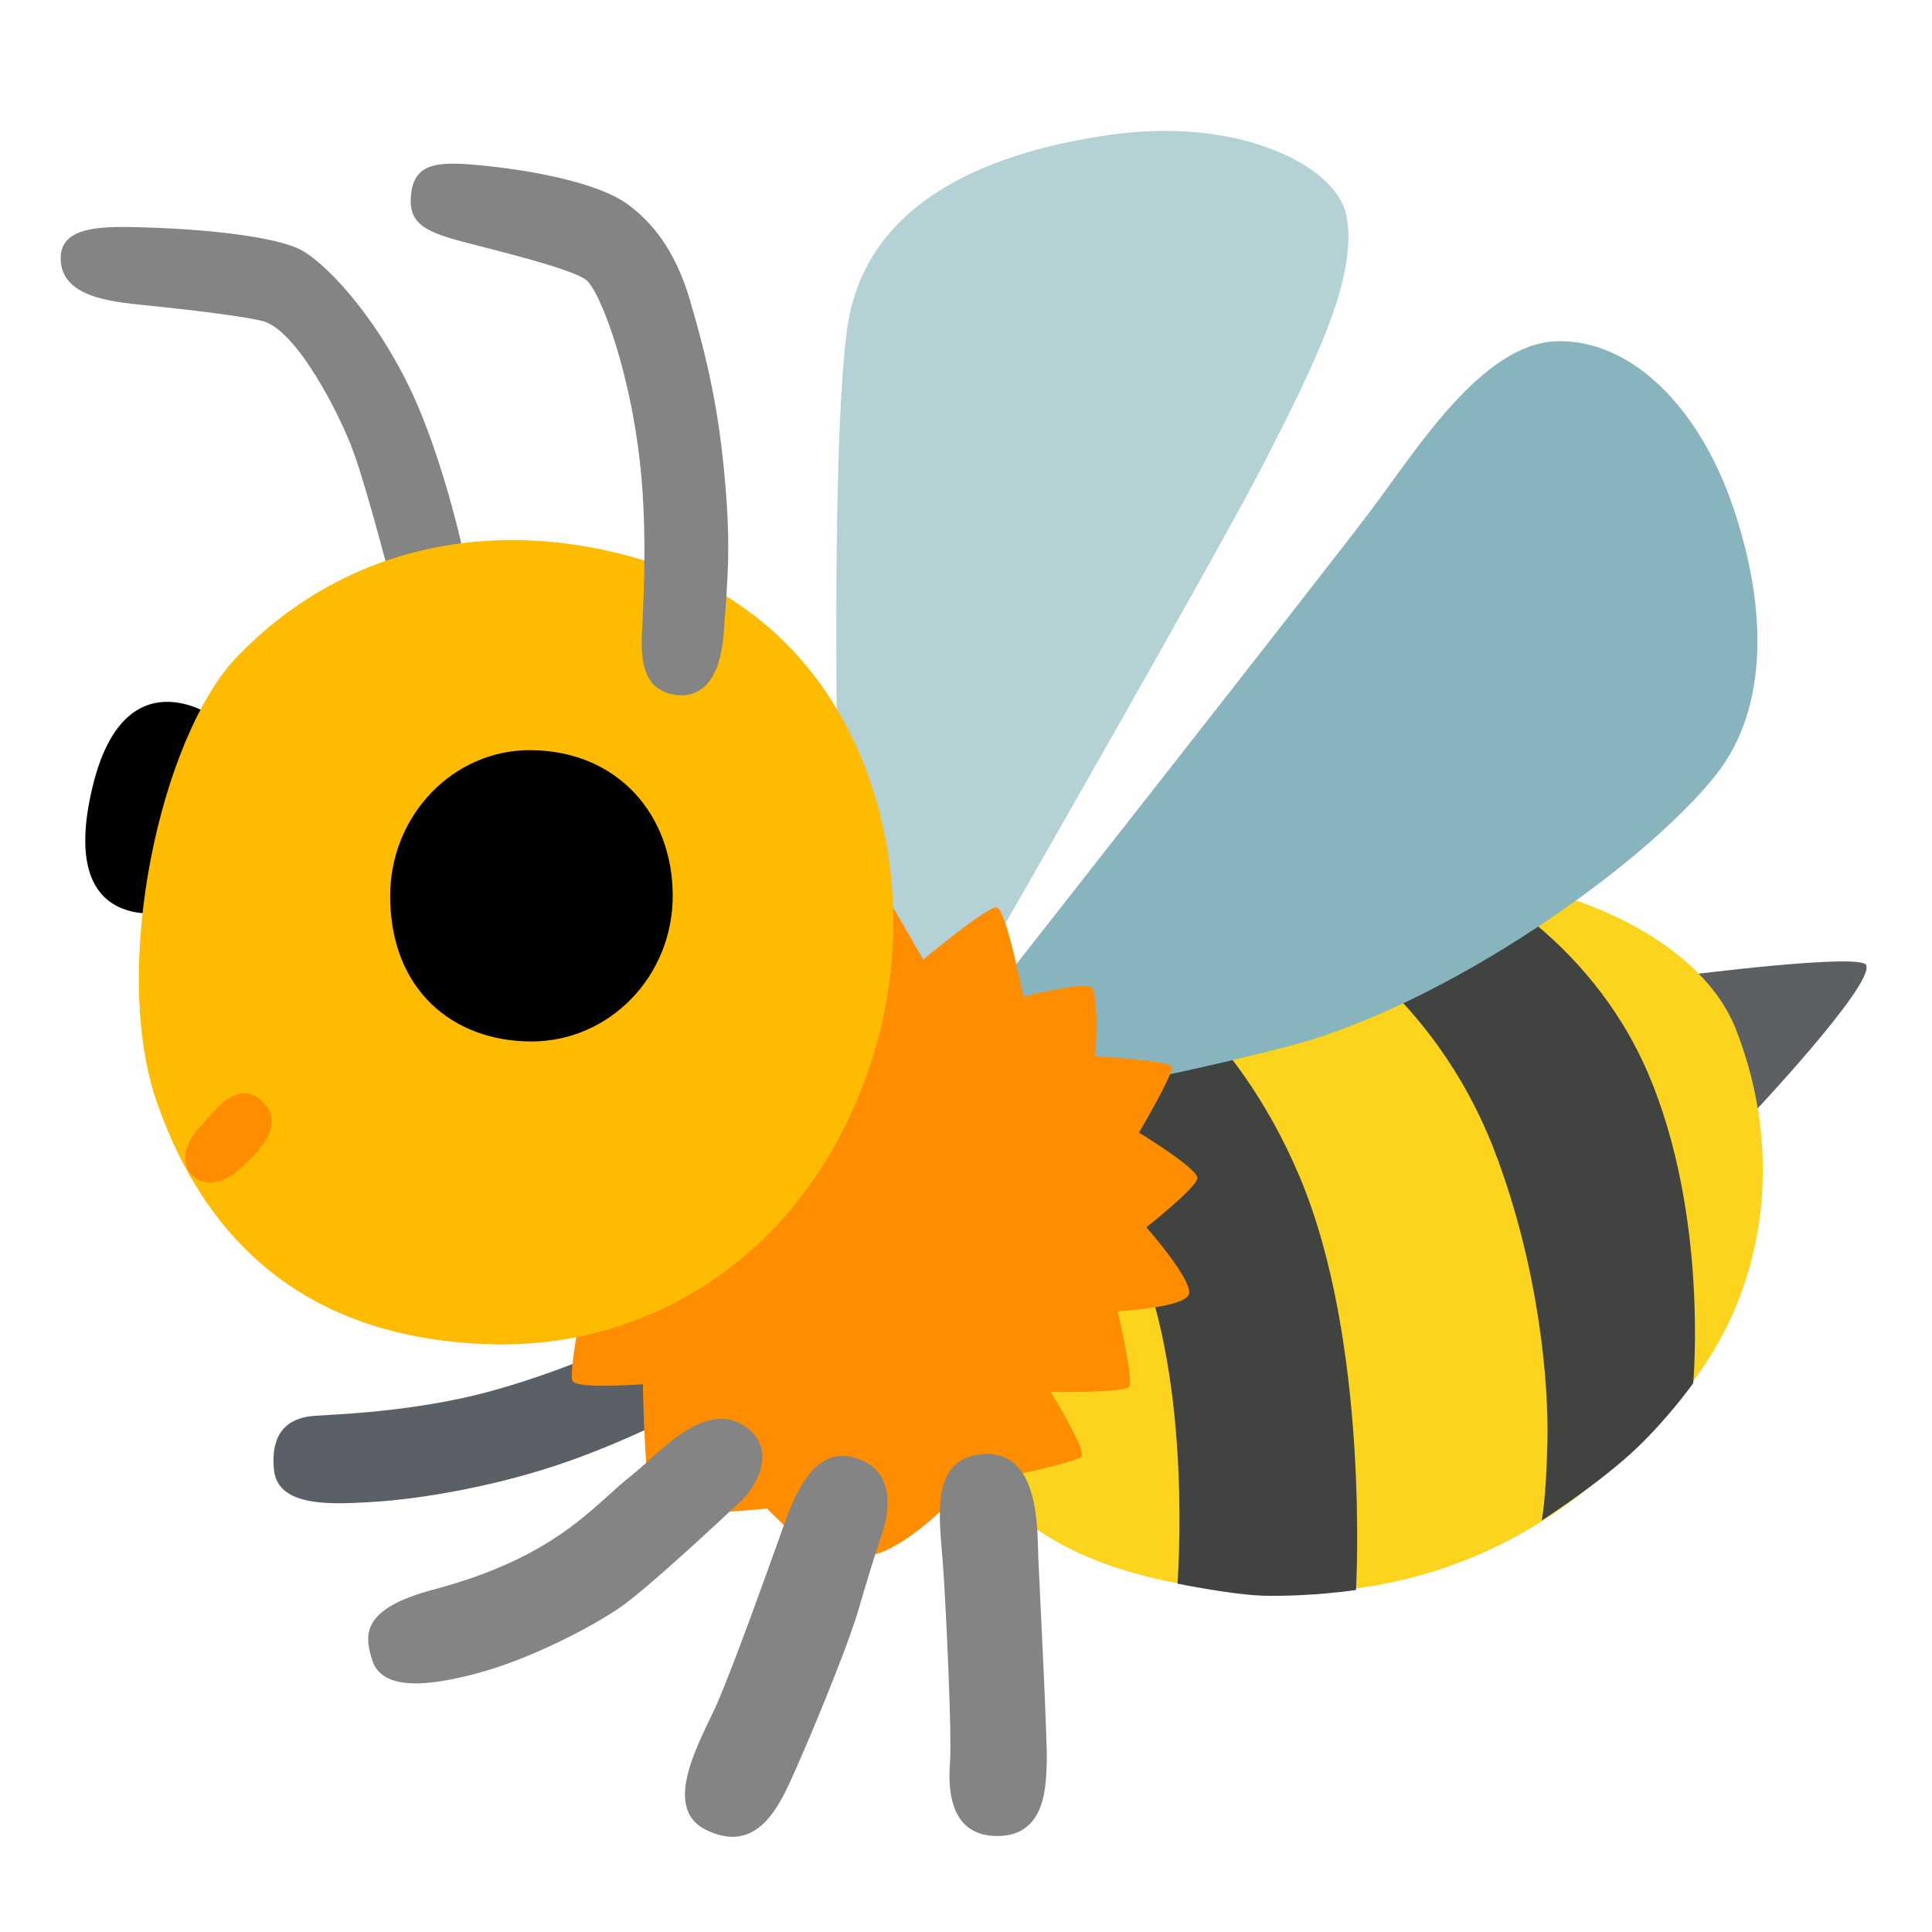 <?xml version="1.0" encoding="UTF-8" standalone="no"?>
<!-- Generator: Adobe Illustrator 24.1.2, SVG Export Plug-In . SVG Version: 6.00 Build 0)  -->

<svg
   version="1.1"
   id="Layer_2"
   x="0px"
   y="0px"
   viewBox="0 0 128 128"
   style="enable-background:new 0 0 128 128;"
   xml:space="preserve"
   sodipodi:docname="emoji_u1f41d-bo.svg"
   inkscape:version="1.2 (dc2aeda, 2022-05-15)"
   xmlns:inkscape="http://www.inkscape.org/namespaces/inkscape"
   xmlns:sodipodi="http://sodipodi.sourceforge.net/DTD/sodipodi-0.dtd"
   xmlns="http://www.w3.org/2000/svg"
   xmlns:svg="http://www.w3.org/2000/svg"><defs
   id="defs9052" /><sodipodi:namedview
   id="namedview9050"
   pagecolor="#ffffff"
   bordercolor="#666666"
   borderopacity="1.0"
   inkscape:showpageshadow="2"
   inkscape:pageopacity="0.0"
   inkscape:pagecheckerboard="0"
   inkscape:deskcolor="#d1d1d1"
   showgrid="false"
   inkscape:zoom="6.5562816"
   inkscape:cx="39.5041"
   inkscape:cy="65.204643"
   inkscape:window-width="1641"
   inkscape:window-height="961"
   inkscape:window-x="1986"
   inkscape:window-y="36"
   inkscape:window-maximized="0"
   inkscape:current-layer="Layer_2" />
<path
   style="fill:#5C6063;"
   d="M111.81,64.6c0,0,11.48-1.47,11.83-0.66c0.56,1.31-7.79,10.14-7.79,10.14L111.81,64.6z"
   id="path9015" />
<path
   style="fill:#FCD41E;"
   d="M70.05,68.08c0,0,6.01-7.13,17.18-9.57S112,60.57,115,68.17c3.24,8.21,2.07,17.42-3.38,24.03  c-5.73,6.95-14.55,14.36-29.38,13.23c-11.77-0.89-15.49-5.82-15.49-5.82L70.05,68.08z"
   id="path9017" />
<path
   style="fill:#414340;"
   d="M99.05,76.34c2.94,7.73,3.57,15.39,3.47,19.24c-0.09,3.85-0.38,5.16-0.38,5.16s3.94-2.53,6.38-4.88  c2.11-2.03,3.66-4.22,3.66-4.22s1.03-11.17-3-20.55S96.8,57.99,96.8,57.99s-2.86-0.61-6.1-0.23c-3.2,0.37-7.13,1.78-7.13,1.78  S94.26,63.76,99.05,76.34z"
   id="path9019" />
<path
   style="fill:#414340;"
   d="M74.83,63.85c0,0,6.85,3.66,11.26,14.08c4.69,11.07,3.75,27.41,3.75,27.41s-2.91,0.45-6.1,0.38  c-2.06-0.05-5.73-0.8-5.73-0.8S79.06,91.73,75.3,83c-1.67-3.87-5.91-8.73-5.91-8.73L70,67.7L74.83,63.85z"
   id="path9021" />
<path
   style="fill:#5A6066;"
   d="M39.92,89.57c0,0-4.97,2.16-9.48,3.1c-4.5,0.94-8.26,1.03-9.57,1.13c-1.31,0.09-3,0.66-2.72,3.57  c0.24,2.53,3.94,2.27,6.19,2.16c3.66-0.19,8.82-1.13,13.33-2.72s9.1-4.04,9.1-4.04L39.92,89.57z"
   id="path9023" />
<path
   style="opacity:1;fill:#88b4be;fill-opacity:1"
   d="M66.25,65.26c0,0,21.68-27.59,24.64-31.53c2.96-3.94,7.32-10.98,12.25-11.12  c4.93-0.14,9.43,4.36,11.68,10.98c2.25,6.62,2.39,13.29-1.13,17.74c-4.79,6.05-18.02,15.35-28.44,18.02  c-10.42,2.67-16.47,3.38-16.47,3.38L66.25,65.26z"
   id="path9025" />
<path
   style="opacity:1;fill:#b4d1d6;fill-opacity:1"
   d="M65.4,63.29c0,0,15.2-26.47,18.44-32.8c3.24-6.34,6.19-12.25,5.35-16.26  c-0.68-3.22-7.04-6.55-15.77-5.28S57.17,13.79,56.11,21.9c-1.13,8.59-0.56,33.22-0.56,33.22l-1.27,12.11l11.26,1.69L65.4,63.29z"
   id="path9027" />
<path
   d="M14.09,47.45c0,0-5.84-4.08-7.95,4.65C3.69,62.19,11.2,60.4,11.2,60.4L14.09,47.45z"
   id="path9029" />
<path
   style="fill:#848484;"
   d="M30.91,37.53c0,0-1.41-6.97-3.8-11.9s-5.62-8.26-7.18-9.08c-1.62-0.84-5.95-1.35-10.21-1.48  c-2.89-0.09-5.7-0.14-5.7,2.04c0,2.54,3.24,2.87,5.49,3.1c3.24,0.33,6.67,0.75,7.88,1.06c2.25,0.56,5.14,6.19,6.05,8.73  c0.92,2.53,2.6,9.08,2.6,9.08L30.91,37.53z"
   id="path9031" />
<path
   style="fill:#FE8D00;"
   d="M58.64,59.21l2.53,4.36c0,0,4.22-3.52,4.86-3.45c0.63,0.07,1.76,5.91,1.76,5.91s3.94-0.99,4.5-0.63  c0.56,0.35,0.28,4.58,0.28,4.58s4.93,0.28,5.07,0.7c0.14,0.42-2.18,4.36-2.18,4.36s3.94,2.39,3.87,3.03  c-0.07,0.63-3.38,3.24-3.38,3.24s3.1,3.52,2.82,4.43s-4.72,1.13-4.72,1.13s1.06,4.58,0.77,5c-0.28,0.42-5.21,0.35-5.21,0.35  s2.39,3.87,2.04,4.29s-7.63,1.92-7.63,1.92s-3.66,4.08-6.31,4.62c-2.62,0.53-3.82-0.07-3.82-0.07l-3.07-3.03  c0,0-6.83,0.63-7.46,0.21c-0.63-0.42-0.77-8.45-0.77-8.45s-4.36,0.33-4.65-0.21s0.63-5,0.63-5l11.4-18.16L58.64,59.21z"
   id="path9033" />
<path
   style="fill:#848484;"
   d="M49.42,94.54c-2.72-1.93-5.85,1.86-7.53,3.17c-2.53,1.97-4.93,5.42-13.16,7.6  c-4.84,1.28-4.58,3.03-4.08,4.65c0.62,2.04,3.59,1.83,7.18,0.84s7.77-3.23,9.43-4.43c2.04-1.48,6.9-6.05,7.81-6.9  C49.99,98.63,51.6,96.09,49.42,94.54z"
   id="path9035" />
<path
   style="fill:#848484;"
   d="M57.02,96.72c-2.29-0.93-3.8,0.7-5,4.08s-3.45,9.64-4.5,12.04c-1.06,2.39-3.77,6.88-0.77,8.38  c3.24,1.62,4.72-1.27,5.63-3.24s3.66-8.52,4.43-11.12c0.77-2.6,1.2-4.01,1.55-5C58.71,100.88,59.63,97.78,57.02,96.72z"
   id="path9037" />
<path
   style="fill:#848484;"
   d="M64.84,96.37c-3.2,0.43-2.6,4.22-2.39,6.97c0.21,2.75,0.63,11.61,0.49,13.44  c-0.14,1.83,0,4.93,3.24,4.86c3.24-0.07,3.1-3.66,3.17-4.79s-0.49-11.97-0.56-13.66C68.71,101.51,68.99,95.81,64.84,96.37z"
   id="path9039" />
<path
   style="fill:#FEBB00;"
   d="M15.71,43.51c-5.04,5.23-8.46,20.64-5.28,29.63c3.24,9.15,9.85,15.42,21.68,15.91  s22.17-6.9,25.9-19.64c3.57-12.2-0.97-27.23-13.94-31.82C33.73,33.94,23.17,35.77,15.71,43.51z"
   id="path9041" />
<path
   d="M44.57,59.35c0,5.33-4.19,9.65-9.36,9.65s-9.36-3.38-9.36-9.65c0-5.33,4.19-9.71,9.36-9.65  C40.98,49.77,44.57,54.02,44.57,59.35z"
   id="path9043" />
<path
   style="fill:#FE8D00;"
   d="M13.24,74.67c0.74-0.74,2.46-3.45,4.22-1.62s-1.34,4.15-1.9,4.65c-0.75,0.66-2.25,1.06-3.03-0.07  C12,76.85,12.33,75.58,13.24,74.67z"
   id="path9045" />
<path
   style="fill:#848484;"
   d="M27.25,12.75c-0.26,1.95,0.73,2.55,3.31,3.24c2.34,0.62,7.1,1.75,8.24,2.53  c0.92,0.63,3.17,6.41,3.73,13.51c0.29,3.68,0.14,7.18,0,9.92c-0.12,2.28,0.35,3.8,2.18,4.08c1.66,0.26,3-0.87,3.24-4.08  c0.28-3.87,0.5-5.94,0-10.98c-0.38-3.83-1.03-6.99-2.25-11.12c-1-3.38-2.57-5.19-4.15-6.34c-1.91-1.37-6.05-2.18-9.43-2.53  C29.28,10.7,27.53,10.66,27.25,12.75z"
   id="path9047" />
</svg>
